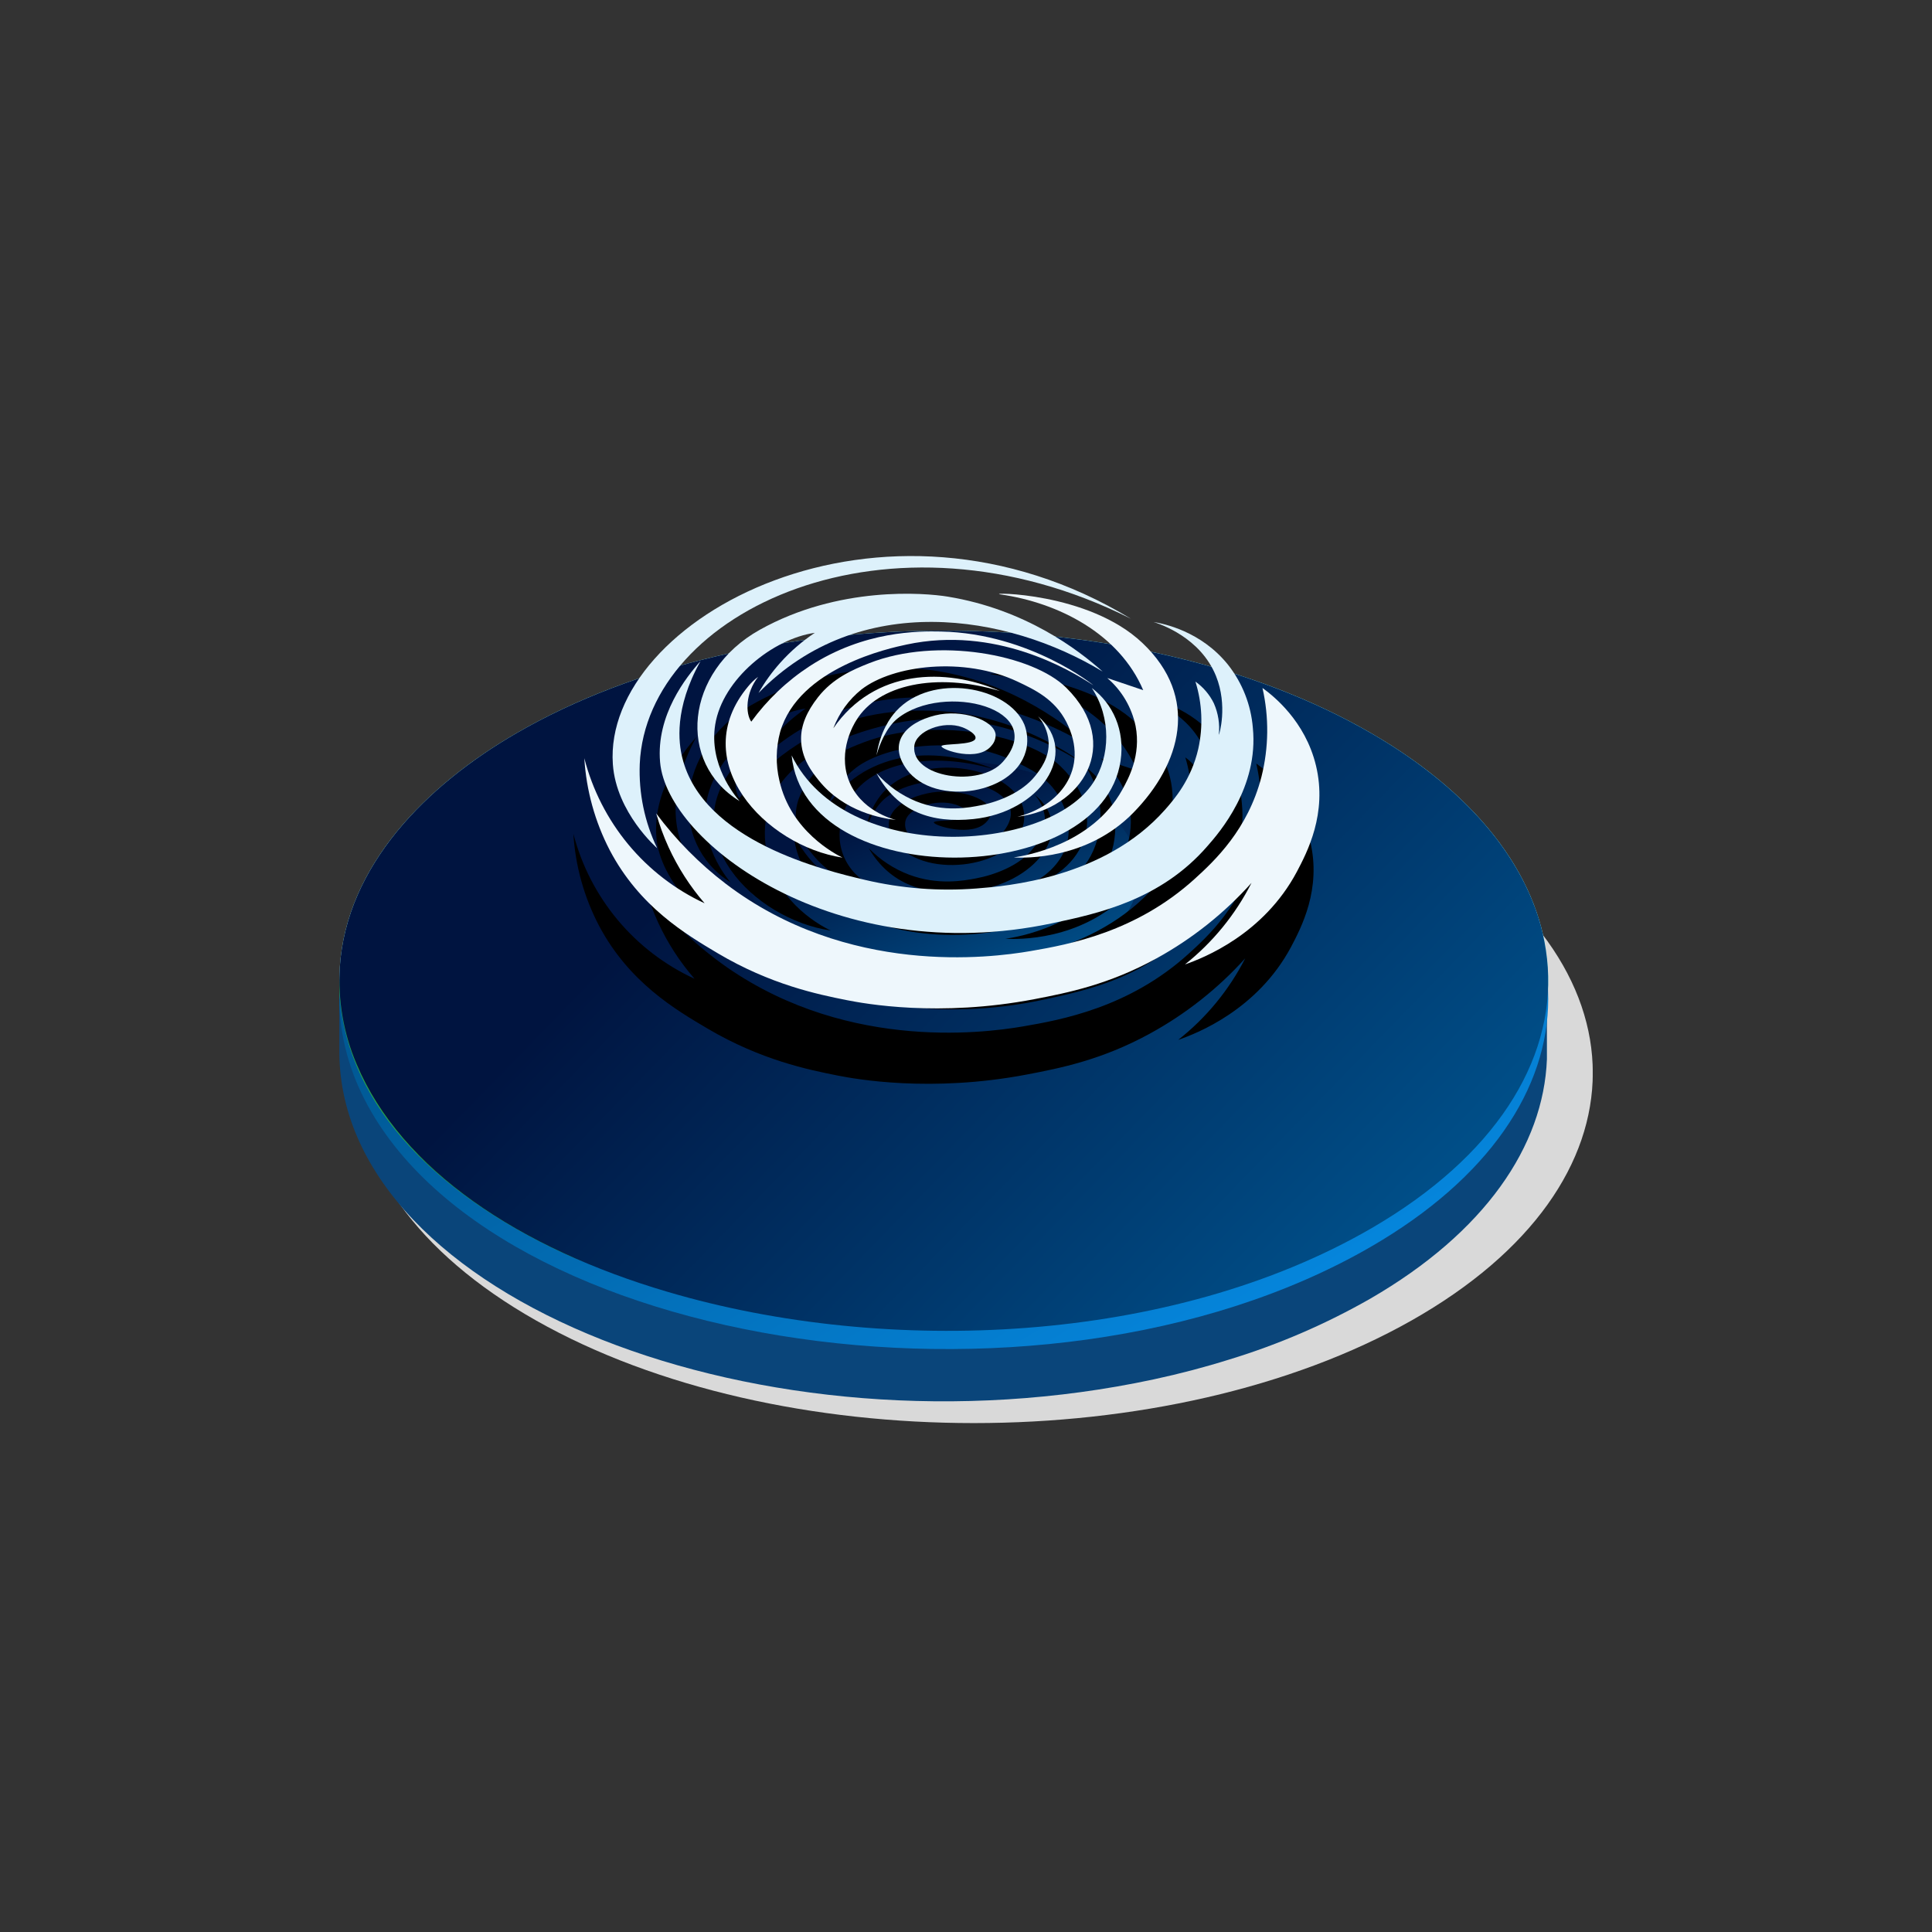 <svg width="205" height="205" viewBox="0 0 205 205" fill="none" xmlns="http://www.w3.org/2000/svg">
<rect x="0" y="0" width="205" height="205" fill="#333333" stroke="none"/>
<g clip-path="url(#clip0_101_2970)">
<path d="M149.765 140.118C124.108 154.628 82.538 154.628 56.889 140.118C31.239 125.609 31.232 102.074 56.889 87.574C82.545 73.075 124.126 73.064 149.776 87.574C175.426 102.084 175.415 125.609 149.765 140.118Z" fill="#D9D9D9"/>
<path d="M145.499 130.339C110.077 150.852 49.603 140.833 37.84 112.906C36.456 109.671 35.844 106.158 36.053 102.644C36.755 91.875 45.203 83.35 54.785 77.802C79.838 63.285 120.446 63.285 145.499 77.802C157.399 84.689 163.642 93.612 164.232 102.644C164.885 112.613 158.642 122.716 145.499 130.339Z" fill="#A1FFFE"/>
<path d="M36.007 105.702V111.817V111.838C36.358 137.8 81.169 155.217 122.423 146.361C125.169 145.771 127.848 145.067 130.46 144.247C135.663 142.66 140.674 140.497 145.401 137.797C157.55 130.769 163.782 121.614 164.14 112.388V106.822C164.14 106.822 155.966 91.431 145.394 85.309C120.355 70.803 79.778 70.803 54.746 85.309C44.501 91.238 36.007 105.702 36.007 105.702Z" fill="#0A457A"/>
<path d="M145.492 132.273C110.074 152.786 49.599 142.771 37.836 114.843C37.049 112.949 36.503 110.963 36.211 108.932C36.182 108.685 36.154 108.439 36.123 108.192C36.091 107.946 36.074 107.699 36.056 107.449C36.024 106.966 36.007 106.48 36.007 105.998C36.007 94.556 44.785 85.531 54.785 79.733C79.842 65.223 120.446 65.223 145.492 79.733C170.538 94.242 170.541 117.76 145.492 132.273Z" fill="url(#paint0_linear_101_2970)"/>
<path d="M161.872 96.131C160.959 97.54 159.499 99.255 157.336 99.801C153.473 100.774 150.741 97.226 149.052 98.346C146.907 99.773 150.98 105.744 148.536 112.99C147.8 115.378 146.399 117.504 144.498 119.12C140.524 122.389 135.819 121.906 135.078 121.822C133.476 121.638 129.79 121.216 128.452 118.704C126.51 115.058 130.531 108.925 130.934 108.319C132.546 105.913 134.586 104.578 134.558 101.978C134.523 98.607 131.823 97.311 128.554 96.578C124.6 95.694 123.533 96.606 118.926 96.06C115.871 95.708 112.957 95.356 112.507 93.88C111.98 92.178 115.242 90.589 116.131 86.295C116.35 85.439 116.315 84.536 116.029 83.699C115.186 81.448 112.009 80.099 109.516 79.88C106.401 79.609 99.684 79.88 90.962 80.972C90.446 80.903 89.922 80.916 89.41 81.011C88.999 81.075 88.156 81.395 88.146 81.677C88.121 82.399 89.382 85.446 88.076 87.542C87.584 88.335 87.858 88.916 87.191 89.582C86.429 90.343 85.295 90.286 83.943 90.318C81.194 90.368 73.293 90.611 71.85 91.146C69.104 92.164 65.509 93.492 64.059 96.994C62.654 100.351 63.69 104.863 67.268 107.692C70.035 109.88 73.118 110.035 77.001 110.183C79.638 110.277 82.277 110.069 84.866 109.563C90.063 108.506 93.676 106.512 94.807 107.9C95.063 108.217 95.772 110.63 95.681 113.212C95.527 117.531 100.825 120.61 99.568 123.685C99.34 124.242 99.263 123.91 97.289 126.073C94.947 128.645 93.553 131.241 89.319 134.281C85.53 136.997 81.004 137.071 77.415 137.099C75.421 137.099 67.679 136.969 58.455 132.217C52.756 129.275 45.463 125.524 42.099 117.26C40.541 113.327 40.008 109.06 40.551 104.863V104.8C40.551 104.8 40.551 104.8 40.551 104.775C40.551 98.198 45.256 88.571 58.219 81.064C85.734 65.099 120.404 67.069 143.652 81.064C150.435 85.155 156.575 90.232 161.872 96.131V96.131Z" fill="#005995"/>
<path d="M161.967 96.13C159.649 98.357 156.426 99.703 154.446 98.554C152.3 97.307 146.04 93.57 146.868 99.808C147.697 106.047 150.38 118.288 138.462 120.317C126.545 122.346 127.82 114.551 133.617 106.001C137.725 99.935 136.012 98.205 134.67 97.716C134.05 97.506 133.46 97.216 132.915 96.853C127.563 93.129 106.141 98.413 115.298 87.754C117.942 84.689 117.37 83.674 117.212 82.85C116.64 79.937 111.299 78.788 110.769 78.679C108.294 78.183 107.732 78.781 103.315 79.095C93.627 79.799 89.508 79.651 89.508 79.651C88.55 79.62 87.068 79.546 86.52 80.402C85.776 81.571 87.672 83.135 87.222 85.777C87.156 86.158 86.84 87.803 85.498 88.793C84.68 89.399 83.778 89.54 82.047 89.575C79.129 89.624 77.633 89.29 76.109 89.223C73.746 89.119 71.389 89.545 69.21 90.47C67.454 91.174 63.181 92.936 61.755 97.117C59.884 102.616 64.455 107.777 64.993 108.365C65.002 108.383 65.017 108.398 65.035 108.407C66.865 110.355 69.39 111.495 72.057 111.577C75.33 111.718 78.146 111.652 80.407 111.528C84.185 111.32 86.071 111.211 88.069 110.672C91.629 109.7 92.897 108.27 93.946 109.21C94.824 109.982 93.086 113.216 96.317 117.57C101.468 124.506 94.912 123.91 92.524 128.546C91.531 130.48 89.168 132.175 85.853 133.562C77.387 137.11 67.773 136.733 59.466 132.816C47.275 127.081 36.642 117.876 36.003 105.032V104.965C36.003 104.965 36.003 104.965 36.003 104.941C36.003 97.952 41 87.75 54.764 79.764C71.924 69.82 96.38 66.684 118.129 70.366C128.139 72.053 137.574 75.185 145.474 79.764C151.156 83.047 155.545 86.81 158.642 90.808C159.94 92.456 161.055 94.24 161.967 96.13Z" fill="#27A448"/>
<path d="M92.542 128.518C91.548 130.452 89.189 132.147 85.871 133.534C77.405 137.082 67.791 136.705 59.483 132.788C53.662 130.047 48.188 126.514 43.995 122.17C48.079 126.183 53.254 129.473 58.742 132.065C67.057 135.969 76.65 136.353 85.137 132.805C88.451 131.417 90.804 129.73 91.808 127.785C94.178 123.174 100.744 123.756 95.593 116.809C92.819 113.064 93.722 110.147 93.466 108.918C93.648 108.962 93.817 109.053 93.954 109.182C94.831 109.954 93.093 113.187 96.324 117.541C101.478 124.478 94.919 123.896 92.542 128.518Z" fill="#20853A"/>
<path d="M115.899 80.842C114.108 79.388 111.187 78.757 110.797 78.679C108.339 78.183 107.756 78.782 103.343 79.095C93.652 79.8 89.536 79.652 89.536 79.652C88.578 79.62 87.079 79.546 86.548 80.402C85.8 81.572 87.7 83.136 87.251 85.778C87.187 86.158 86.871 87.803 85.53 88.793C84.708 89.399 83.806 89.54 82.075 89.575C79.161 89.624 77.661 89.29 76.137 89.223C73.774 89.12 71.417 89.546 69.238 90.47C67.482 91.174 63.209 92.936 61.787 97.117C60.014 102.334 64.037 107.252 64.908 108.242C64.707 108.067 64.516 107.881 64.336 107.685C64.336 107.685 64.311 107.65 64.304 107.636C63.764 107.051 59.185 101.883 61.056 96.384C62.482 92.207 66.745 90.459 68.511 89.737C70.695 88.822 73.052 88.396 75.418 88.49C76.941 88.575 78.434 88.906 81.348 88.864C83.086 88.832 83.982 88.68 84.81 88.074C86.151 87.088 86.464 85.45 86.531 85.059C86.97 82.424 85.067 80.856 85.829 79.69C86.376 78.827 87.858 78.912 88.813 78.937C88.813 78.937 92.928 79.078 102.626 78.387C107.033 78.073 107.595 77.464 110.081 77.971C110.523 78.049 114.34 78.873 115.899 80.842Z" fill="#20853A"/>
<path d="M135.162 97.931C135.01 97.843 134.852 97.767 134.688 97.705C134.068 97.495 133.478 97.205 132.932 96.842C128.856 94.007 115.457 96.391 113.353 92.967C116.865 95.296 128.452 93.492 132.212 96.103C132.753 96.522 134.863 97.427 135.162 97.931Z" fill="#20853A"/>
<path d="M161.988 96.131C159.667 98.357 156.447 99.703 154.467 98.554C152.321 97.307 146.061 93.57 146.889 99.808C147.718 106.047 150.401 118.288 138.483 120.317C133.887 121.096 131.254 120.416 130.077 118.803C131.482 119.877 133.94 120.24 137.764 119.592C149.681 117.559 146.995 105.328 146.17 99.086C145.344 92.844 151.601 96.585 153.747 97.832C155.724 98.981 158.94 97.632 161.257 95.405C160.352 93.503 159.237 91.709 157.936 90.054C157.135 89.022 156.278 88.036 155.369 87.099C156.555 88.244 157.657 89.475 158.666 90.78C159.962 92.438 161.076 94.232 161.988 96.131V96.131Z" fill="#20853A"/>
<path d="M158.666 90.78C158.417 91.734 157.764 92.671 156.826 93.778C153.666 97.49 148.048 90.237 144.958 91.643C144.578 91.869 144.248 92.171 143.989 92.531C142.5 94.524 143.965 97.061 144.611 101.256C145.007 103.831 145.513 107.52 143.557 109.978C141.314 112.828 136.247 113.438 135.07 111.849C133.936 110.32 136.229 106.509 137.139 104.994C139.038 101.845 140.85 100.791 140.453 99.178C140.387 98.903 140.229 98.033 137.967 96.272C134.407 93.489 130.836 92.516 130.927 92.217C131.018 91.918 136.054 93.545 136.724 92.323C137.047 91.724 136.212 90.688 136.106 90.561C133.048 86.856 124.344 90.23 123.501 88.152C123.301 87.662 123.118 86.873 125.13 84.855C130.748 79.218 126.25 73.621 118.132 70.345C128.146 72.032 137.578 75.164 145.481 79.743C151.18 83.019 155.569 86.775 158.666 90.78Z" fill="#5CCF59"/>
<path d="M106.306 71.761C93.932 72.793 88.662 72.955 88.606 72.487C88.557 72.113 91.871 71.514 91.815 71.137C91.738 70.641 85.927 71.257 82.289 71.761C75.087 72.758 73.293 73.748 72.766 75.188C72.482 75.963 72.833 76.143 72.661 76.848C71.569 81.374 55.972 79.067 53.511 84.95C52.742 86.785 54.121 87.345 53.303 89.416C51.418 94.186 43.69 92.235 40.663 97.103C39.258 99.389 39.648 102.035 40.456 107.28C41.003 110.841 41.425 113.498 43.388 114.614C45.702 115.928 48.086 113.797 49.989 115.35C51.319 116.435 50.565 117.788 51.843 119.845C53.844 123.062 58.307 123.125 58.212 123.798C58.093 124.629 51.477 123.759 51.221 124.834C50.916 126.119 59.999 129.473 63.437 130.752C66.109 131.741 67.447 132.235 68.202 132.414C76.207 134.32 84.322 131.537 87.974 128.363C89.22 127.278 89.656 126.405 92.942 123.273C93.581 122.667 93.855 122.424 94.08 121.924C95.382 119.06 92.303 114.065 89.424 113.719C89.257 113.695 89.087 113.688 88.918 113.698C88.272 113.748 87.619 114.149 84.764 115.174C81.65 116.287 79.715 116.981 77.31 117.355C70.726 118.376 69.704 117.045 65.818 114.029C61.404 110.602 60.849 110.338 60.28 109.876C59.192 109.33 56.509 104.592 55.157 104.786C54.192 104.937 53.268 107.639 54.016 109.876C54.926 112.578 57.959 113.642 57.879 113.786C57.721 114.072 51.312 113.216 49.044 108.527C46.829 103.948 49.81 98.311 52.773 95.542C55.853 92.686 58.258 93.577 61.467 90.04C64.339 86.87 63.254 85.242 65.298 84.118C69.666 81.727 75.716 88.567 80.607 85.679C81.264 85.325 81.834 84.828 82.275 84.224C84.382 81.124 83.823 77.587 85.846 75.77C87.475 74.301 89.613 74.713 95.112 75.09C108.171 75.949 110.067 73.536 115.611 76.147C119.824 78.109 122.507 81.265 123.065 80.726C123.49 80.31 122.202 78.211 121.201 76.989C117.086 71.909 109.526 71.669 106.306 71.761Z" fill="#5CCF59"/>
<path d="M127.942 123.065C129.347 123.491 130.239 123.992 130.843 124.827C131.545 125.781 131.942 127.292 131.359 128.564C131.06 129.226 130.439 129.934 128.876 130.537C126.306 131.527 125.014 131.115 119.456 130.329C112.479 129.343 111.668 129.466 109.722 128.458C109.396 128.289 105.031 126.031 104.996 123.823C104.951 120.916 112.37 117.323 115.762 119.528C116.84 120.233 116.433 120.811 117.591 121.709C120.119 123.675 122.897 121.55 127.942 123.065Z" fill="#005995"/>
<path d="M116.577 122.442C118.223 124.492 122.493 122.167 128.21 124.104C129.832 124.654 130.155 125.14 130.362 125.556C131.328 127.504 129.337 130.537 125.446 129.92C118.87 128.881 112.897 129.445 110.678 128.398C107.921 127.095 104.954 125.693 104.979 123.819C105.018 120.649 113.599 117.362 115.744 119.525C116.612 120.391 115.734 121.374 116.577 122.442Z" fill="#27A448"/>
<path d="M125.464 129.92C118.887 128.881 112.918 129.448 110.695 128.402C107.939 127.095 104.975 125.693 105 123.822C105 123.703 105.016 123.585 105.049 123.47C105.421 125.122 108.146 126.419 110.695 127.623C112.918 128.68 118.887 128.106 125.464 129.142C128.462 129.617 130.341 127.923 130.583 126.228C130.889 128.127 128.926 130.47 125.464 129.92Z" fill="#20853A"/>
<path d="M113.244 120.677C112.503 120.24 111.678 120.536 110.137 121.093C108.943 121.522 107.679 121.987 107.5 122.924C107.457 123.223 107.511 123.528 107.654 123.794C108.999 126.493 111.896 125.767 114.382 126.391C115.435 126.655 116.418 126.743 124.214 127.74C125.646 127.92 127.725 128.166 128.146 127.324C128.194 127.209 128.219 127.086 128.219 126.961C128.219 126.837 128.194 126.713 128.146 126.598C127.827 125.795 126.44 125.848 124.881 125.517C123.975 125.327 122.935 125.302 120.281 125.246C115.207 125.144 110.239 125.144 111.067 123.484C111.77 122.047 112.886 123.41 113.775 123.062C113.937 123.008 114.076 122.901 114.171 122.759C114.498 122.216 113.985 121.117 113.244 120.677Z" fill="#5CCF59"/>
<g style="mix-blend-mode:color-dodge">
<path style="mix-blend-mode:color-dodge" d="M145.499 130.34C124.319 142.606 94.199 143.958 70.877 137.086C55.182 132.474 42.569 124.143 37.84 112.91C36.458 109.675 35.846 106.161 36.053 102.648C36.755 91.879 45.203 83.354 54.785 77.803C79.838 63.289 120.446 63.289 145.499 77.803C154.242 82.865 159.934 89.029 162.574 95.525C163.505 97.794 164.065 100.2 164.232 102.648C164.885 112.614 158.642 122.717 145.499 130.34Z" fill="url(#paint1_linear_101_2970)"/>
</g>
<path style="mix-blend-mode:color-dodge" d="M114.796 101.186C103.35 107.816 83.809 104.578 80.01 95.55C79.562 94.505 79.363 93.37 79.431 92.235C79.652 88.754 82.387 86 85.484 84.207C93.581 79.514 106.703 79.514 114.796 84.207C118.659 86.433 120.66 89.315 120.85 92.235C121.06 95.465 119.034 98.724 114.796 101.186Z" fill="url(#paint2_linear_101_2970)"/>
<g style="mix-blend-mode:multiply">
<g style="mix-blend-mode:screen">
<path d="M99.09 87.263C99.068 87.607 103.244 88.913 104.719 87.155C104.861 87.014 104.971 86.845 105.044 86.658C105.117 86.472 105.15 86.272 105.141 86.072C104.933 84.641 101.36 83.522 98.388 84.182C95.037 84.927 93.063 86.933 95.199 89.56C98.303 93.383 107.752 92.049 108.618 87.329C108.749 86.571 108.654 85.79 108.344 85.087C106.534 81.274 97.999 79.885 94.017 83.761C93.338 84.424 92.26 85.755 91.824 88.179C92.186 87.032 92.956 85.373 94.196 84.495C99.359 80.848 111.196 83.524 105.95 88.828C103.373 91.427 95.652 90.39 96.052 87.235C96.238 85.755 99.287 84.669 101.434 85.387C102.06 85.596 102.956 86.072 102.896 86.459C102.789 87.219 99.106 86.944 99.09 87.263Z" fill="black"/>
</g>
<g style="mix-blend-mode:screen">
<path d="M127.91 79.764C129.169 82.925 128.253 86.028 128.209 86.028C128.328 84.883 128.148 83.727 127.688 82.672C127.248 81.754 126.589 80.961 125.769 80.361C126.481 82.68 126.583 85.144 126.065 87.513C125.322 90.795 123.542 92.886 122.572 93.997C116.213 101.287 105.917 102.12 102.811 102.365C98.898 102.672 94.962 102.364 91.144 101.452C86.941 100.442 74.092 97.353 71.972 88.407C71.616 86.903 71.098 83.274 73.892 78.194C72.403 79.869 69.231 83.929 69.656 88.922C70.379 97.559 88.1 110.928 110.746 106.068C115.489 105.047 122.103 103.625 127.016 97.867C128.275 96.393 132.388 91.579 131.773 85.272C131.577 82.828 130.673 80.496 129.171 78.562C126.347 74.986 122.421 74.191 121.371 74.015C122.103 74.257 126.281 75.671 127.91 79.764Z" fill="black"/>
</g>
<g style="mix-blend-mode:screen">
<path d="M118.245 89.07C118.711 85.86 117.466 83.109 115.27 81.445C117.302 84.578 117.19 88.597 115.421 91.348C110.719 98.698 89.839 100.054 84.204 88.509C85.606 102.896 116.307 102.458 118.245 89.07Z" fill="black"/>
</g>
<g style="mix-blend-mode:screen">
<path d="M102.704 94.6C109.874 93.92 114.384 87.984 109.731 84.273C110.37 84.944 110.77 85.807 110.869 86.729C111.015 88.432 109.929 89.675 109.364 90.325C108.015 91.868 105.572 92.828 103.567 93.202C102.24 93.452 99.531 93.959 96.463 92.811C94.844 92.198 93.379 91.235 92.172 89.989C94.486 93.939 98.224 95.034 102.704 94.6Z" fill="black"/>
</g>
<g style="mix-blend-mode:screen">
<path d="M79.647 74.857C71.695 79.462 70.856 89.436 77.517 93.631C76.985 92.993 74.256 89.598 74.936 85.241C75.712 80.265 81.051 75.822 85.484 75.181C83.013 76.888 80.971 79.148 79.521 81.783C90.168 70.475 105.843 73.094 115.966 79.434C113.381 77.049 107.806 72.623 99.575 71.22C97.116 70.794 88.007 70.013 79.647 74.857Z" fill="black"/>
</g>
<g style="mix-blend-mode:screen">
<path d="M105.226 71.55C111.588 72.453 118.081 75.787 120.666 81.769L116.786 80.471C118.342 81.792 119.417 83.593 119.841 85.593C120.452 88.724 119.073 91.194 118.401 92.393C115.111 98.283 107.883 99.438 106.68 99.611C107.946 99.675 114.631 99.867 119.613 94.828C124.765 89.623 126.775 82.534 120.584 76.741C114.73 71.261 103.779 71.347 105.226 71.55Z" fill="black"/>
</g>
<g style="mix-blend-mode:screen">
<path d="M78.123 81.06C71.471 88.762 79.921 97.526 88.147 98.739C87.393 98.379 82.644 96.011 81.438 90.792C81.035 89.137 81.064 87.405 81.52 85.764C83.508 79.115 93.189 77.113 94.955 76.747C104.385 74.794 112.248 79.319 114.796 80.939C115.051 81.101 108.141 75.594 98.635 75.404C96.236 75.358 90.461 75.319 84.651 78.98C82.255 80.498 80.154 82.438 78.449 84.707C77.835 83.866 77.813 81.783 79.178 80.083C78.787 80.363 78.432 80.691 78.123 81.06V81.06Z" fill="black"/>
</g>
<g style="mix-blend-mode:screen">
<path d="M112.506 81.282C108.969 77.888 98.851 76.015 91.648 78.768C89.883 79.445 87.81 80.309 86.233 82.256C85.054 83.714 84.429 85.117 84.445 86.547C84.467 88.539 85.622 89.937 86.313 90.773C89.008 94.032 93.044 94.671 94.478 94.828C94.119 94.742 90.675 93.865 89.466 90.701C88.333 87.719 90.042 84.993 90.275 84.619C92.567 80.961 98.698 79.668 105.473 81.618C99.701 79.195 92.205 79.338 87.851 85.431C88.469 83.858 89.502 82.484 90.84 81.456C94.174 78.953 101.676 78.064 107.332 80.644C109.136 81.469 111.267 82.441 112.506 84.77C115.094 89.659 111.637 93.493 107.332 94.503C114.151 93.722 118.522 87.062 112.506 81.282Z" fill="black"/>
</g>
<g style="mix-blend-mode:screen">
<path d="M139.012 89.238C137.858 84.496 134.428 81.811 133.301 81.019C134.009 84.119 133.971 87.344 133.191 90.426C131.741 96.041 128.162 99.358 126.079 101.24C119.811 106.898 112.643 108.213 108.508 108.917C104.217 109.649 88.953 111.588 75.957 101.782C73.144 99.655 70.642 97.145 68.52 94.324C68.867 95.549 69.308 96.744 69.839 97.9C70.835 100.059 72.133 102.063 73.694 103.853C70.549 102.405 67.764 100.274 65.541 97.614C63.318 94.953 61.712 91.83 60.84 88.471C61.05 91.88 61.978 95.207 63.563 98.23C66.741 104.23 71.674 107.135 75.096 109.151C80.733 112.471 85.748 113.506 88.893 114.125C90.744 114.49 98.739 115.957 108.942 114.017C112.525 113.335 116.893 112.469 121.982 109.69C125.789 107.615 129.218 104.909 132.127 101.688C130.408 105.054 127.982 108.006 125.015 110.34C127.014 109.649 133.413 107.151 136.978 100.5C138.042 98.475 140.257 94.344 139.012 89.238Z" fill="black"/>
</g>
</g>
<path d="M99.898 79.185C99.88 79.551 103.842 80.942 105.245 79.071C105.379 78.92 105.484 78.74 105.552 78.541C105.621 78.342 105.652 78.13 105.643 77.917C105.448 76.394 102.053 75.205 99.234 75.908C96.053 76.698 94.179 78.836 96.204 81.63C99.154 85.701 108.121 84.281 108.946 79.255C109.07 78.448 108.979 77.618 108.686 76.868C106.965 72.809 98.865 71.331 95.082 75.46C94.439 76.163 93.416 77.58 93 80.145C93.344 78.924 94.073 77.158 95.252 76.224C100.151 72.341 111.391 75.19 106.411 80.837C103.964 83.607 96.634 82.5 97.014 79.141C97.191 77.565 100.086 76.409 102.124 77.173C102.715 77.395 103.568 77.902 103.511 78.318C103.412 79.138 99.922 78.845 99.898 79.185Z" fill="#DDF1FB"/>
<path d="M132.937 77.231C132.739 74.793 131.825 72.466 130.305 70.537C127.443 66.969 123.468 66.176 122.405 66C123.14 66.231 127.374 67.647 129.025 71.725C130.299 74.879 129.37 77.975 129.328 77.975C129.446 76.832 129.265 75.679 128.8 74.626C128.352 73.709 127.679 72.917 126.843 72.321C127.567 74.634 127.671 77.092 127.146 79.457C126.394 82.731 124.592 84.817 123.61 85.926C117.172 93.199 106.749 94.031 103.603 94.275C99.641 94.582 95.655 94.274 91.789 93.364C87.534 92.357 74.528 89.275 72.383 80.349C72.022 78.848 71.497 75.228 74.326 70.158C72.821 71.83 69.607 75.881 70.04 80.862C70.773 89.478 88.713 102.819 111.637 97.967C116.439 96.948 123.135 95.529 128.112 89.785C129.397 88.328 133.561 83.525 132.937 77.231Z" fill="#DDF1FB"/>
<path d="M118.902 80.728C119.378 77.475 118.09 74.687 115.847 73C117.933 76.175 117.806 80.249 116.004 83.037C111.184 90.486 89.765 91.86 84 80.159C85.434 94.74 116.913 94.297 118.902 80.728Z" fill="#DDF1FB"/>
<path d="M103.286 86.909C110.288 86.194 114.693 79.92 110.146 76C110.772 76.708 111.163 77.62 111.26 78.595C111.402 80.394 110.342 81.707 109.79 82.393C108.473 84.023 106.087 85.037 104.129 85.433C102.83 85.697 100.185 86.232 97.191 85.02C95.609 84.373 94.178 83.355 93 82.038C95.26 86.203 98.91 87.359 103.286 86.909Z" fill="#DDF1FB"/>
<path d="M82.799 70.317C81.914 71.307 81.138 72.384 80.484 73.53C91.151 62.588 106.871 65.122 117 71.257C114.409 68.949 108.824 64.666 100.574 63.309C98.102 62.902 88.984 62.146 80.607 66.833C72.64 71.289 71.816 80.941 78.473 85C77.94 84.382 75.209 81.098 75.89 76.882C76.668 72.066 82.017 67.767 86.459 67.147C85.104 68.048 83.874 69.114 82.799 70.317V70.317Z" fill="#DDF1FB"/>
<path d="M67.883 81.066C68.594 64.887 94.279 52.714 120 65.654C93.536 49.618 63.953 65.675 65.028 81.085C65.391 86.245 69.73 90 69.73 90C68.396 87.22 67.762 84.152 67.883 81.066Z" fill="#DDF1FB"/>
<path d="M106.129 63.066C112.381 63.964 118.765 67.28 121.304 73.232L117.49 71.943C119.021 73.254 120.079 75.046 120.495 77.035C121.093 80.149 119.74 82.606 119.08 83.802C115.846 89.657 108.743 90.806 107.56 90.982C108.802 91.042 115.375 91.233 120.271 86.221C125.335 81.044 127.31 73.992 121.225 68.23C115.483 62.779 104.703 62.864 106.129 63.066Z" fill="#EEF7FC"/>
<path d="M89.396 91C88.642 90.629 83.904 88.195 82.701 82.83C82.297 81.128 82.325 79.349 82.781 77.661C84.766 70.828 94.426 68.767 96.195 68.391C105.604 66.383 113.454 71.035 115.993 72.7C116.248 72.867 109.339 67.206 99.865 67.01C97.473 66.962 91.709 66.923 85.906 70.687C83.509 72.251 81.412 74.246 79.715 76.575C79.102 75.709 79.08 73.569 80.441 71.821C80.052 72.108 79.7 72.445 79.393 72.822C72.753 80.757 81.187 89.753 89.396 91Z" fill="#EEF7FC"/>
<path d="M91.412 73.155C94.753 70.563 102.279 69.643 107.951 72.314C109.76 73.169 111.897 74.174 113.139 76.587C115.732 81.648 112.268 85.619 107.951 86.664C114.8 85.855 119.178 78.96 113.139 72.975C109.593 69.461 99.444 67.524 92.224 70.372C90.453 71.073 88.374 71.967 86.793 73.984C85.611 75.493 84.984 76.946 85 78.427C85.022 80.489 86.18 81.936 86.873 82.802C89.576 86.177 93.623 86.838 95.061 87C94.701 86.912 91.245 86.003 90.035 82.728C88.897 79.64 90.609 76.818 90.86 76.43C93.158 72.642 99.304 71.303 106.101 73.323C100.326 70.814 92.793 70.962 88.426 77.27C89.044 75.644 90.076 74.222 91.412 73.155V73.155Z" fill="#EEF7FC"/>
<path d="M139.633 81.225C138.486 76.479 135.08 73.807 133.958 73C134.664 76.102 134.627 79.329 133.852 82.414C132.411 88.033 128.858 91.353 126.788 93.236C120.564 98.898 113.446 100.214 109.339 100.918C105.078 101.651 89.919 103.591 77.012 93.778C74.219 91.648 71.733 89.134 69.627 86.309C69.972 87.535 70.409 88.731 70.937 89.888C71.926 92.048 73.215 94.054 74.765 95.845C71.642 94.396 68.876 92.263 66.668 89.601C64.461 86.939 62.866 83.814 62 80.452C62.209 83.863 63.129 87.192 64.701 90.218C67.86 96.222 72.759 99.129 76.157 101.147C81.755 104.469 86.736 105.504 89.856 106.124C91.697 106.49 99.637 107.957 109.767 106.017C113.326 105.334 117.664 104.467 122.72 101.689C126.499 99.61 129.905 96.903 132.795 93.681C131.085 97.047 128.675 99.999 125.732 102.336C127.717 101.645 134.072 99.146 137.612 92.489C138.674 90.469 140.869 86.334 139.633 81.225Z" fill="#EEF7FC"/>
</g>
<defs>
<linearGradient id="paint0_linear_101_2970" x1="86.078" y1="83.125" x2="129.554" y2="153.417" gradientUnits="userSpaceOnUse">
<stop stop-color="#005995"/>
<stop offset="1" stop-color="#068BE5"/>
</linearGradient>
<linearGradient id="paint1_linear_101_2970" x1="80.54" y1="84.915" x2="148.043" y2="150.545" gradientUnits="userSpaceOnUse">
<stop stop-color="#001440"/>
<stop offset="1" stop-color="#005995"/>
</linearGradient>
<linearGradient id="paint2_linear_101_2970" x1="97.054" y1="84.954" x2="106.669" y2="108.911" gradientUnits="userSpaceOnUse">
<stop stop-color="#001440"/>
<stop offset="1" stop-color="#005995"/>
</linearGradient>
<clipPath id="clip0_101_2970">
<rect width="133" height="96" fill="white" transform="translate(36 55)"/>
</clipPath>
</defs>
</svg>
